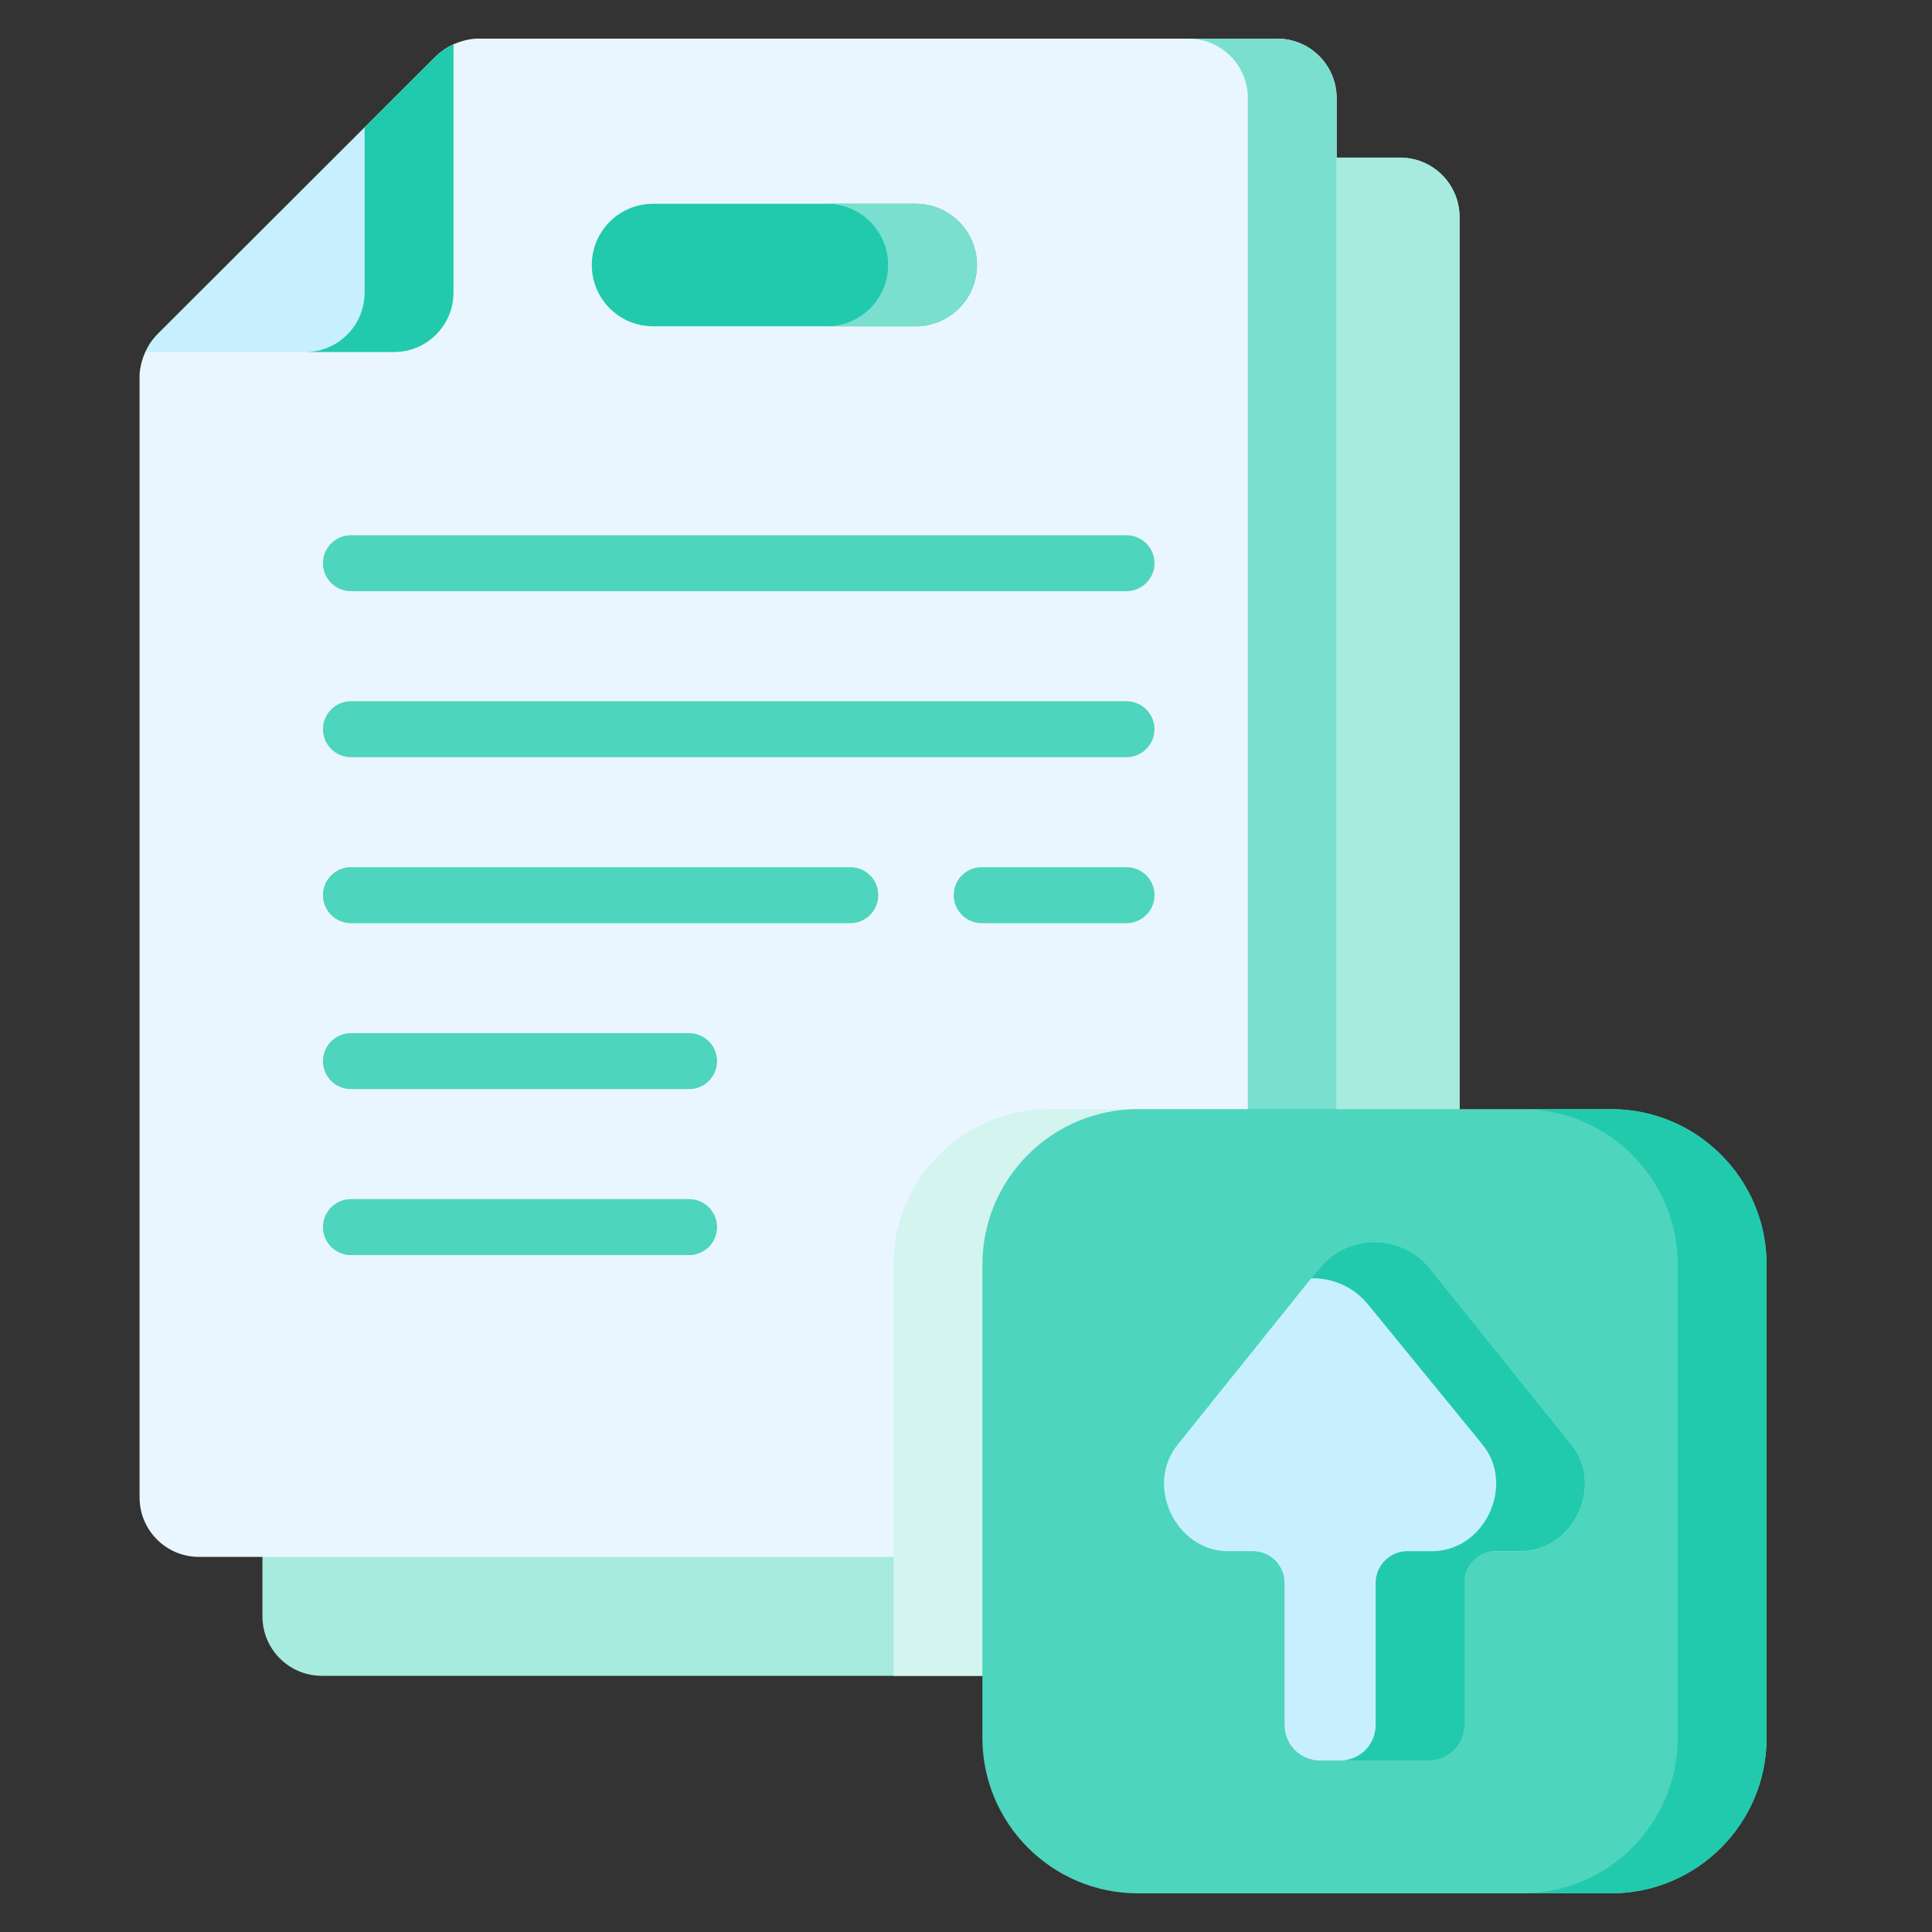 <svg width="25" height="25" viewBox="0 0 25 25" fill="none" xmlns="http://www.w3.org/2000/svg">
<rect x="0" y="0" width="25" height="25" fill="#333333" stroke="none"/>
<g id="Frame" clip-path="url(#clip0_4953_5887)">
<g id="Group">
<path id="Vector" d="M18.886 2.808V21.685H4.165C3.74 21.685 3.396 21.341 3.396 20.916V6.791L8.271 2.039H18.118C18.542 2.039 18.886 2.384 18.886 2.808Z" fill="#A7EADE"/>
<path id="Vector_2" d="M18.887 14.352V21.685H11.563V16.367C11.563 15.254 12.465 14.352 13.578 14.352H18.887Z" fill="#D3F4EF"/>
<path id="Vector_3" d="M18.118 2.04H17.162C17.587 2.04 17.931 2.384 17.931 2.808V21.685H18.887V2.808C18.887 2.384 18.543 2.04 18.118 2.04Z" fill="#A7EADE"/>
<path id="Vector_4" d="M17.296 1.269V20.146H2.574C2.15 20.146 1.806 19.801 1.806 19.377V4.856C1.806 4.856 1.806 4.718 1.88 4.555L5.867 0.574C6.031 0.5 6.168 0.5 6.168 0.5H16.527C16.952 0.5 17.296 0.844 17.296 1.269Z" fill="#EAF6FF"/>
<path id="Vector_5" d="M14.727 14.352L17.296 20.146H11.563V16.366C11.563 15.254 12.465 14.352 13.578 14.352L14.727 14.352Z" fill="#D3F4EF"/>
<path id="Vector_6" d="M16.527 0.5H15.378C15.802 0.5 16.147 0.844 16.147 1.269V20.145H17.296V1.269C17.296 0.844 16.952 0.5 16.527 0.5Z" fill="#7ADFCE"/>
<path id="Vector_7" d="M20.846 24.5H14.726C13.614 24.5 12.712 23.598 12.712 22.486V16.366C12.712 15.254 13.614 14.352 14.726 14.352H20.846C21.958 14.352 22.86 15.254 22.86 16.366V22.486C22.86 23.598 21.958 24.5 20.846 24.5Z" fill="#4ED5BD"/>
<path id="Vector_8" d="M20.845 14.352H19.696C20.809 14.352 21.71 15.254 21.71 16.366V22.486C21.71 23.598 20.809 24.5 19.696 24.5H20.845C21.958 24.5 22.86 23.598 22.86 22.486V16.366C22.86 15.254 21.958 14.352 20.845 14.352Z" fill="#22CAAD"/>
<path id="Vector_9" d="M20.322 18.68L18.505 16.416C18.136 15.956 17.436 15.956 17.067 16.416L15.25 18.68C14.799 19.213 15.216 20.092 15.917 20.072H16.212C16.321 20.072 16.425 20.115 16.502 20.192C16.579 20.269 16.622 20.373 16.622 20.482V22.321C16.622 22.443 16.671 22.56 16.757 22.647C16.843 22.733 16.96 22.781 17.082 22.781H18.49C18.612 22.781 18.729 22.733 18.816 22.647C18.902 22.56 18.95 22.443 18.95 22.321V20.482C18.95 20.373 18.994 20.269 19.07 20.192C19.147 20.115 19.252 20.072 19.361 20.072H19.655C20.356 20.092 20.773 19.213 20.322 18.68Z" fill="#C8EFFE"/>
<path id="Vector_10" d="M20.323 18.68L18.505 16.416C18.136 15.956 17.436 15.956 17.068 16.416L16.967 16.541C17.241 16.535 17.517 16.649 17.707 16.885L19.173 18.68C19.624 19.213 19.207 20.092 18.506 20.072H18.212C18.103 20.072 17.998 20.115 17.922 20.192C17.845 20.269 17.801 20.373 17.801 20.482V22.321C17.801 22.443 17.753 22.56 17.667 22.647C17.58 22.733 17.463 22.781 17.341 22.781H18.491C18.613 22.781 18.73 22.733 18.816 22.647C18.902 22.56 18.951 22.443 18.951 22.321V20.482C18.951 20.373 18.994 20.268 19.071 20.192C19.148 20.115 19.252 20.071 19.361 20.071H19.655C20.356 20.092 20.773 19.213 20.323 18.68Z" fill="#22CAAD"/>
<path id="Vector_11" d="M5.867 0.574V3.786C5.867 4.211 5.523 4.555 5.098 4.555H1.88C1.915 4.477 1.967 4.394 2.044 4.317L4.718 1.647L5.629 0.738V0.739C5.698 0.67 5.778 0.614 5.867 0.574Z" fill="#C8EFFE"/>
<path id="Vector_12" d="M5.868 0.574V3.786C5.868 4.211 5.523 4.555 5.099 4.555H3.95C4.375 4.555 4.718 4.211 4.718 3.786V1.647L5.63 0.738V0.739C5.698 0.67 5.779 0.614 5.868 0.574ZM11.85 4.222H8.449C8.012 4.222 7.658 3.867 7.658 3.43V3.429C7.658 2.992 8.012 2.637 8.449 2.637H11.85C12.287 2.637 12.642 2.992 12.642 3.429V3.43C12.642 3.867 12.287 4.222 11.85 4.222Z" fill="#22CAAD"/>
<path id="Vector_13" d="M11.85 2.637H10.701C11.138 2.637 11.492 2.992 11.492 3.429V3.43C11.492 3.867 11.138 4.222 10.701 4.222H11.85C12.287 4.222 12.642 3.867 12.642 3.43V3.429C12.642 2.992 12.287 2.637 11.85 2.637Z" fill="#7ADFCE"/>
<path id="Vector_14" d="M14.577 7.65H4.541C4.445 7.65 4.353 7.612 4.285 7.544C4.217 7.476 4.179 7.384 4.179 7.288C4.179 7.192 4.217 7.1 4.285 7.032C4.353 6.964 4.445 6.926 4.541 6.926H14.577C14.673 6.926 14.765 6.964 14.833 7.032C14.901 7.1 14.939 7.192 14.939 7.288C14.939 7.384 14.901 7.476 14.833 7.544C14.765 7.612 14.673 7.65 14.577 7.65ZM14.577 9.798H4.541C4.445 9.798 4.353 9.76 4.285 9.692C4.217 9.624 4.179 9.532 4.179 9.436C4.179 9.34 4.217 9.248 4.285 9.18C4.353 9.112 4.445 9.074 4.541 9.074H14.577C14.673 9.074 14.765 9.112 14.833 9.18C14.901 9.248 14.939 9.34 14.939 9.436C14.939 9.532 14.901 9.624 14.833 9.692C14.765 9.76 14.673 9.798 14.577 9.798ZM14.577 11.946H12.703C12.607 11.946 12.515 11.908 12.447 11.839C12.379 11.772 12.341 11.68 12.341 11.584C12.341 11.487 12.379 11.395 12.447 11.327C12.515 11.259 12.607 11.221 12.703 11.221H14.577C14.673 11.221 14.765 11.259 14.833 11.327C14.901 11.395 14.939 11.487 14.939 11.584C14.939 11.68 14.901 11.772 14.833 11.839C14.765 11.908 14.673 11.946 14.577 11.946ZM11.003 11.946H4.541C4.445 11.946 4.353 11.908 4.285 11.839C4.217 11.772 4.179 11.68 4.179 11.584C4.179 11.487 4.217 11.395 4.285 11.327C4.353 11.259 4.445 11.221 4.541 11.221H11.003C11.099 11.221 11.191 11.259 11.259 11.327C11.327 11.395 11.365 11.487 11.365 11.583C11.365 11.68 11.327 11.772 11.259 11.839C11.191 11.908 11.099 11.946 11.003 11.946ZM8.917 14.093H4.541C4.445 14.093 4.353 14.055 4.285 13.987C4.217 13.919 4.179 13.827 4.179 13.731C4.179 13.635 4.217 13.543 4.285 13.475C4.353 13.407 4.445 13.369 4.541 13.369H8.917C9.013 13.369 9.105 13.407 9.173 13.475C9.241 13.543 9.279 13.635 9.279 13.731C9.279 13.827 9.241 13.919 9.173 13.987C9.105 14.055 9.013 14.093 8.917 14.093ZM8.917 16.241H4.541C4.445 16.241 4.353 16.203 4.285 16.135C4.217 16.067 4.179 15.975 4.179 15.879C4.179 15.783 4.217 15.69 4.285 15.623C4.353 15.555 4.445 15.516 4.541 15.516H8.917C9.013 15.516 9.105 15.555 9.173 15.623C9.241 15.69 9.279 15.783 9.279 15.879C9.279 15.975 9.241 16.067 9.173 16.135C9.105 16.203 9.013 16.241 8.917 16.241Z" fill="#4ED5BD"/>
</g>
</g>
<defs>
<clipPath id="clip0_4953_5887">
<rect width="24" height="24" fill="white" transform="translate(0.333 0.5)"/>
</clipPath>
</defs>
</svg>
